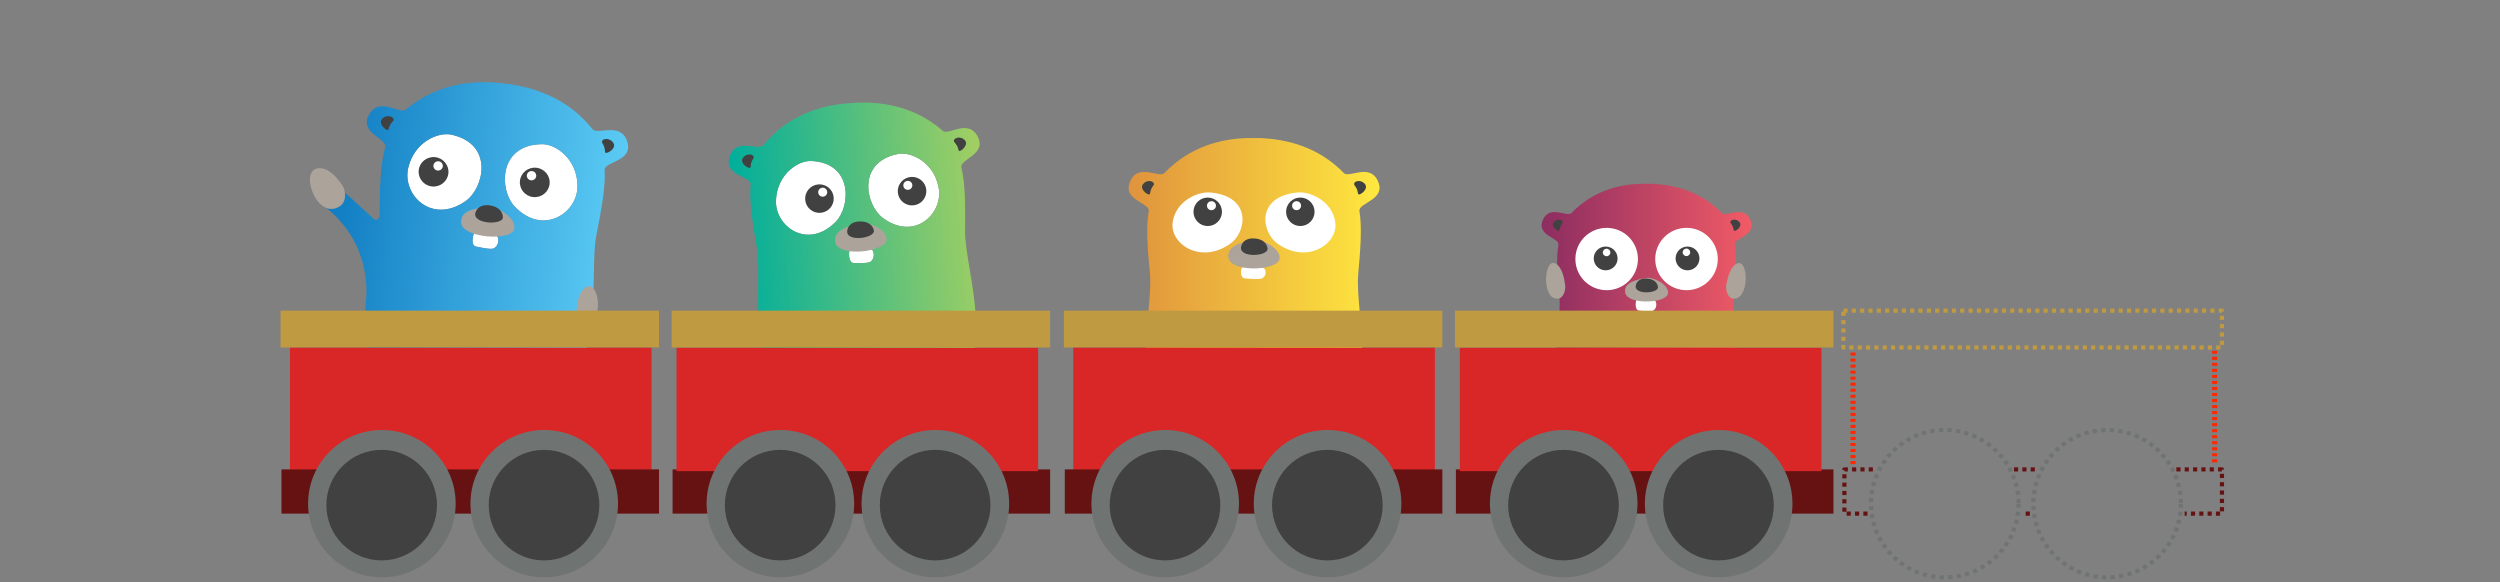 <?xml version="1.0" encoding="UTF-8" standalone="no"?>
<!DOCTYPE svg PUBLIC "-//W3C//DTD SVG 1.1//EN" "http://www.w3.org/Graphics/SVG/1.1/DTD/svg11.dtd">
<svg width="100%" height="100%" viewBox="0 0 601 140" version="1.1" xmlns="http://www.w3.org/2000/svg" xmlns:xlink="http://www.w3.org/1999/xlink" xml:space="preserve" xmlns:serif="http://www.serif.com/" style="fill-rule:evenodd;clip-rule:evenodd;stroke-linejoin:round;stroke-miterlimit:2;">
    <rect x="0" y="0" width="601" height="140" fill="#808080" stroke="none"/>
    <g transform="matrix(1,0,0,1,-201,-7080)">
        <g id="Variadic-Functions" serif:id="Variadic Functions" transform="matrix(0.586,0,0,0.182,201.763,7080)">
            <rect x="0" y="0" width="1024" height="768" style="fill:none;"/>
            <g id="Gopher" transform="matrix(0.139,0,0,0.446,617.167,241.777)">
                <path d="M715.598,106.873C739.382,155.985 667.104,161.236 670.811,183.166C677.606,222.703 672.973,281.39 667.722,339.151C658.764,437.066 731.969,671.506 579.382,765.714C550.656,783.629 482.394,793.514 415.058,795.058L414.44,795.058C347.104,793.514 269.575,783.629 240.849,765.714C88.571,671.506 161.776,437.066 153.127,339.151C147.568,281.39 142.934,222.703 150.039,183.166C153.745,161.236 81.467,156.293 105.251,106.873C125.637,64.556 175.985,101.931 188.649,88.649C253.205,21.622 331.66,3.707 393.436,2.162L427.413,2.162C488.88,5.251 567.336,21.931 632.201,88.649C644.865,101.931 694.903,64.556 715.598,106.873Z" style="fill:url(#_Linear1);fill-rule:nonzero;"/>
                <g transform="matrix(1,0,0,1,0,-18.678)">
                    <path d="M381.081,363.552C378.301,364.788 373.668,395.058 387.876,396.602C397.452,397.529 423.707,400.618 429.884,396.602C441.931,388.88 440.695,370.347 433.9,365.714C422.471,358.301 384.17,362.008 381.081,363.552Z" style="fill:white;fill-rule:nonzero;"/>
                </g>
                <g transform="matrix(5.91,0,0,5.91,-2556.36,-33854.4)">
                    <circle cx="482.025" cy="5766.4" r="15.62" style="fill:white;"/>
                </g>
                <g transform="matrix(5.91,0,0,5.91,-2320.7,-33854.4)">
                    <circle cx="482.025" cy="5766.4" r="15.62" style="fill:white;"/>
                </g>
                <path d="M410.425,280.936C429.884,278.156 476.525,300.395 473.436,326.65C469.73,357.229 353.282,361.244 347.104,324.797C343.398,302.557 361.004,288.349 410.425,280.936ZM608.726,769.73C614.903,778.687 615.212,784.865 605.328,789.498C567.645,806.795 533.977,783.629 546.641,777.143C573.514,763.552 590.193,742.239 608.726,769.73ZM211.815,772.819C230.347,745.328 247.027,766.641 273.9,780.232C286.564,786.718 252.896,809.884 215.212,792.587C205.328,787.954 205.637,781.776 211.815,772.819Z" style="fill:rgb(172,163,155);fill-rule:nonzero;"/>
                <g transform="matrix(1.532,0.277,-0.317,1.754,-195.336,-802.052)">
                    <path d="M673.282,545.792C663.707,545.483 657.529,532.819 657.529,525.097C657.529,511.197 659.382,494.826 669.575,487.722C690.579,473.205 707.259,546.1 673.282,545.792Z" style="fill:rgb(172,163,155);fill-rule:nonzero;"/>
                </g>
                <g transform="matrix(1.543,-0.209,0.239,1.766,-206.973,-590.883)">
                    <path d="M147.259,545.792C113.282,546.1 129.961,473.205 150.965,487.722C161.158,494.826 163.012,511.197 163.012,525.097C163.012,532.819 156.834,545.483 147.259,545.792Z" style="fill:rgb(172,163,155);fill-rule:nonzero;"/>
                </g>
                <path d="M657.838,114.286C659.382,107.799 675.444,104.71 684.402,115.83C695.212,129.112 668.649,147.336 667.413,139.923C664.324,119.846 655.985,120.772 657.838,114.286ZM162.703,114.286C164.556,120.772 156.216,119.846 153.127,139.923C151.892,147.336 125.328,129.112 136.139,115.83C144.788,104.71 160.849,107.799 162.703,114.286ZM531.081,258.484C511.634,258.484 495.868,242.719 495.868,223.272C495.868,203.825 511.634,188.06 531.081,188.06C550.528,188.06 566.293,203.825 566.293,223.272C566.293,242.719 550.528,258.484 531.081,258.484ZM527.849,216.345C533.991,216.345 538.969,211.366 538.969,205.225C538.969,199.084 533.991,194.106 527.849,194.106C521.708,194.106 516.73,199.084 516.73,205.225C516.73,211.366 521.708,216.345 527.849,216.345ZM378.61,301.988C382.317,287.779 395.29,283.146 405.792,282.837C432.664,282.22 442.857,296.737 443.784,308.166C445.637,327.625 370.27,332.258 378.61,301.988ZM289.46,258.484C270.012,258.484 254.247,242.719 254.247,223.272C254.247,203.825 270.012,188.06 289.46,188.06C308.907,188.06 324.672,203.825 324.672,223.272C324.672,242.719 308.907,258.484 289.46,258.484ZM292.184,216.752C298.325,216.752 303.304,211.774 303.304,205.632C303.304,199.491 298.325,194.513 292.184,194.513C286.043,194.513 281.064,199.491 281.064,205.632C281.064,211.774 286.043,216.752 292.184,216.752Z" style="fill:rgb(65,65,65);fill-rule:nonzero;"/>
            </g>
            <g id="Gopher1" serif:id="Gopher" transform="matrix(0.166,-8.00031e-05,2.48899e-05,0.534,445.036,181.242)">
                <path d="M715.598,106.873C739.382,155.985 667.104,161.236 670.811,183.166C677.606,222.703 672.973,281.39 667.722,339.151C658.764,437.066 731.969,671.506 579.382,765.714C550.656,783.629 482.394,793.514 415.058,795.058L414.44,795.058C347.104,793.514 269.575,783.629 240.849,765.714C88.571,671.506 161.776,437.066 153.127,339.151C147.568,281.39 142.934,222.703 150.039,183.166C153.745,161.236 81.467,156.293 105.251,106.873C125.637,64.556 175.985,101.931 188.649,88.649C253.205,21.622 331.66,3.707 393.436,2.162L427.413,2.162C488.88,5.251 567.336,21.931 632.201,88.649C644.865,101.931 694.903,64.556 715.598,106.873Z" style="fill:url(#_Linear2);fill-rule:nonzero;"/>
                <g transform="matrix(1,7.63779e-20,-4.77049e-18,0.818,1.81899e-12,24.869)">
                    <path d="M381.081,363.552C378.301,364.788 373.668,395.058 387.876,396.602C397.452,397.529 423.707,400.618 429.884,396.602C441.931,388.88 440.695,370.347 433.9,365.714C422.471,358.301 384.17,362.008 381.081,363.552ZM302.625,136.834C270.811,133.127 217.375,162.78 209.344,225.792C200.695,291.274 277.915,356.139 352.046,291.274C391.892,256.371 405.792,148.88 302.625,136.834ZM517.606,136.834C414.44,148.88 428.34,256.371 468.185,291.274C542.317,356.139 619.537,291.274 610.888,225.792C603.166,162.78 549.73,133.127 517.606,136.834Z" style="fill:white;fill-rule:nonzero;"/>
                </g>
                <path d="M410.431,254.688C429.891,251.908 476.532,274.147 473.443,300.402C469.736,330.981 353.289,334.997 347.111,298.549C343.404,276.309 361.011,262.101 410.431,254.688ZM608.726,769.73C614.903,778.687 615.212,784.865 605.328,789.498C567.645,806.795 533.977,783.629 546.641,777.143C573.514,763.552 590.193,742.239 608.726,769.73ZM211.815,772.819C230.347,745.328 247.027,766.641 273.9,780.232C286.564,786.718 252.896,809.884 215.212,792.587C205.328,787.954 205.637,781.776 211.815,772.819Z" style="fill:rgb(172,163,155);fill-rule:nonzero;"/>
                <path d="M657.838,114.286C659.382,107.799 675.444,104.71 684.402,115.83C695.212,129.112 668.649,147.336 667.413,139.923C664.324,119.846 655.985,120.772 657.838,114.286ZM162.703,114.286C164.556,120.772 156.216,119.846 153.127,139.923C151.892,147.336 125.328,129.112 136.139,115.83C144.788,104.71 160.849,107.799 162.703,114.286ZM524.717,219.784C505.27,219.784 489.505,204.019 489.505,184.572C489.505,165.125 505.27,149.36 524.717,149.36C544.164,149.36 559.93,165.125 559.93,184.572C559.93,204.019 544.164,219.784 524.717,219.784ZM515.451,180.557C521.592,180.557 526.57,175.578 526.57,169.437C526.57,163.296 521.592,158.317 515.451,158.317C509.31,158.317 504.331,163.296 504.331,169.437C504.331,175.578 509.31,180.557 515.451,180.557ZM378.617,269.514C382.323,255.306 395.296,250.672 405.798,250.363C432.671,249.746 442.864,264.263 443.791,275.692C445.644,295.151 370.277,299.784 378.617,269.514ZM295.837,219.784C276.39,219.784 260.624,204.019 260.624,184.572C260.624,165.125 276.39,149.36 295.837,149.36C315.284,149.36 331.049,165.125 331.049,184.572C331.049,204.019 315.284,219.784 295.837,219.784ZM305.103,180.557C311.244,180.557 316.223,175.578 316.223,169.437C316.223,163.296 311.244,158.317 305.103,158.317C298.962,158.317 293.984,163.296 293.984,169.437C293.984,175.578 298.962,180.557 305.103,180.557Z" style="fill:rgb(65,65,65);fill-rule:nonzero;"/>
            </g>
            <g id="Gopher2" serif:id="Gopher" transform="matrix(0.166,-0.043,0.013,0.533,279.356,152.735)">
                <path d="M381.081,363.552C378.301,364.788 373.668,395.058 387.876,396.602C397.452,397.529 423.707,400.618 429.884,396.602C441.931,388.88 440.695,370.347 433.9,365.714C422.471,358.301 384.17,362.008 381.081,363.552ZM302.625,136.834C270.811,133.127 217.375,162.78 209.344,225.792C200.695,291.274 277.915,356.139 352.046,291.274C391.892,256.371 405.792,148.88 302.625,136.834ZM517.606,136.834C414.44,148.88 428.34,256.371 468.185,291.274C542.317,356.139 619.537,291.274 610.888,225.792C603.166,162.78 549.73,133.127 517.606,136.834Z" style="fill:white;fill-rule:nonzero;"/>
                <path d="M715.598,106.873C739.382,155.985 667.104,161.236 670.811,183.166C677.606,222.703 672.973,281.39 667.722,339.151C658.764,437.066 731.969,671.506 579.382,765.714C550.656,783.629 482.394,793.514 415.058,795.058L414.44,795.058C347.104,793.514 269.575,783.629 240.849,765.714C88.571,671.506 161.776,437.066 153.127,339.151C147.568,281.39 142.934,222.703 150.039,183.166C153.745,161.236 81.467,156.293 105.251,106.873C125.637,64.556 175.985,101.931 188.649,88.649C253.205,21.622 331.66,3.707 393.436,2.162L427.413,2.162C488.88,5.251 567.336,21.931 632.201,88.649C644.865,101.931 694.903,64.556 715.598,106.873ZM381.081,363.552C378.301,364.788 373.668,395.058 387.876,396.602C397.452,397.529 423.707,400.618 429.884,396.602C441.931,388.88 440.695,370.347 433.9,365.714C422.471,358.301 384.17,362.008 381.081,363.552ZM302.625,136.834C270.811,133.127 217.375,162.78 209.344,225.792C200.695,291.274 277.915,356.139 352.046,291.274C391.892,256.371 405.792,148.88 302.625,136.834ZM517.606,136.834C414.44,148.88 428.34,256.371 468.185,291.274C542.317,356.139 619.537,291.274 610.888,225.792C603.166,162.78 549.73,133.127 517.606,136.834Z" style="fill:url(#_Linear3);fill-rule:nonzero;"/>
                <path d="M410.425,299.614C429.884,296.834 476.525,319.073 473.436,345.328C469.73,375.907 353.282,379.923 347.104,343.475C343.398,321.236 361.004,307.027 410.425,299.614ZM608.726,769.73C614.903,778.687 615.212,784.865 605.328,789.498C567.645,806.795 533.977,783.629 546.641,777.143C573.514,763.552 590.193,742.239 608.726,769.73ZM211.815,772.819C230.347,745.328 247.027,766.641 273.9,780.232C286.564,786.718 252.896,809.884 215.212,792.587C205.328,787.954 205.637,781.776 211.815,772.819Z" style="fill:rgb(172,163,155);fill-rule:nonzero;"/>
                <path d="M657.838,114.286C659.382,107.799 675.444,104.71 684.402,115.83C695.212,129.112 668.649,147.336 667.413,139.923C664.324,119.846 655.985,120.772 657.838,114.286ZM162.703,114.286C164.556,120.772 156.216,119.846 153.127,139.923C151.892,147.336 125.328,129.112 136.139,115.83C144.788,104.71 160.849,107.799 162.703,114.286ZM545.178,266.358C525.73,266.358 509.965,250.593 509.965,231.146C509.965,211.699 525.73,195.934 545.178,195.934C564.625,195.934 580.39,211.699 580.39,231.146C580.39,250.593 564.625,266.358 545.178,266.358ZM535.911,227.13C542.053,227.13 547.031,222.152 547.031,216.011C547.031,209.869 542.053,204.891 535.911,204.891C529.77,204.891 524.792,209.869 524.792,216.011C524.792,222.152 529.77,227.13 535.911,227.13ZM378.61,314.44C382.317,300.232 395.29,295.598 405.792,295.29C432.664,294.672 442.857,309.189 443.784,320.618C445.637,340.077 370.27,344.71 378.61,314.44ZM316.297,266.358C296.85,266.358 281.085,250.593 281.085,231.146C281.085,211.699 296.85,195.934 316.297,195.934C335.745,195.934 351.51,211.699 351.51,231.146C351.51,250.593 335.745,266.358 316.297,266.358ZM325.564,227.13C331.705,227.13 336.684,222.152 336.684,216.011C336.684,209.869 331.705,204.891 325.564,204.891C319.423,204.891 314.444,209.869 314.444,216.011C314.444,222.152 319.423,227.13 325.564,227.13Z" style="fill:rgb(65,65,65);fill-rule:nonzero;"/>
            </g>
            <g transform="matrix(1.516,0.511,-0.03,0.91,-562.122,-397.066)">
                <g id="Gopher3" serif:id="Gopher" transform="matrix(0.114,0,0,0.604,464.58,268.953)">
                    <path d="M381.081,363.552C378.301,364.788 373.668,395.058 387.876,396.602C397.452,397.529 423.707,400.618 429.884,396.602C441.931,388.88 440.695,370.347 433.9,365.714C422.471,358.301 384.17,362.008 381.081,363.552ZM302.625,136.834C270.811,133.127 217.375,162.78 209.344,225.792C200.695,291.274 277.915,356.139 352.046,291.274C391.892,256.371 405.792,148.88 302.625,136.834ZM517.606,136.834C414.44,148.88 428.34,256.371 468.185,291.274C542.317,356.139 619.537,291.274 610.888,225.792C603.166,162.78 549.73,133.127 517.606,136.834Z" style="fill:white;fill-rule:nonzero;"/>
                    <path d="M143.065,550.578C141.762,470.456 102.721,395.746 37.926,349.385C29.674,343.48 24.493,339.773 24.493,339.773L43.503,283.52C43.503,283.52 111.865,334.44 140.939,356.096C143.422,357.951 146.741,358.204 149.472,356.747C152.204,355.289 153.864,352.38 153.741,349.265C153.609,345.752 153.412,342.377 153.127,339.151C147.568,281.39 142.934,222.703 150.039,183.166C153.745,161.236 81.467,156.293 105.251,106.873C125.637,64.556 175.985,101.931 188.649,88.649C253.205,21.622 331.66,3.707 393.436,2.162L427.413,2.162C488.88,5.251 567.336,21.931 632.201,88.649C644.865,101.931 694.903,64.556 715.598,106.873C739.382,155.985 667.104,161.236 670.811,183.166C677.606,222.703 672.973,281.39 667.722,339.151C658.764,437.066 731.969,671.506 579.382,765.714C550.656,783.629 482.394,793.514 415.058,795.058L414.44,795.058C347.104,793.514 269.575,783.629 240.849,765.714C163.714,717.994 144.434,634.291 143.065,550.578ZM517.606,136.834C414.44,148.88 428.34,256.371 468.185,291.274C542.317,356.139 619.537,291.274 610.888,225.792C603.166,162.78 549.73,133.127 517.606,136.834ZM381.081,363.552C378.301,364.788 373.668,395.058 387.876,396.602C397.452,397.529 423.707,400.618 429.884,396.602C441.931,388.88 440.695,370.347 433.9,365.714C422.471,358.301 384.17,362.008 381.081,363.552ZM302.625,136.834C270.811,133.127 217.375,162.78 209.344,225.792C200.695,291.274 277.915,356.139 352.046,291.274C391.892,256.371 405.792,148.88 302.625,136.834Z" style="fill:url(#_Linear4);"/>
                    <path d="M410.425,299.614C429.884,296.834 476.525,319.073 473.436,345.328C469.73,375.907 353.282,379.923 347.104,343.475C343.398,321.236 361.004,307.027 410.425,299.614ZM608.726,769.73C614.903,778.687 615.212,784.865 605.328,789.498C567.645,806.795 533.977,783.629 546.641,777.143C573.514,763.552 590.193,742.239 608.726,769.73ZM211.815,772.819C230.347,745.328 247.027,766.641 273.9,780.232C286.564,786.718 252.896,809.884 215.212,792.587C205.328,787.954 205.637,781.776 211.815,772.819Z" style="fill:rgb(172,163,155);fill-rule:nonzero;"/>
                    <path d="M657.838,114.286C659.382,107.799 675.444,104.71 684.402,115.83C695.212,129.112 668.649,147.336 667.413,139.923C664.324,119.846 655.985,120.772 657.838,114.286ZM162.703,114.286C164.556,120.772 156.216,119.846 153.127,139.923C151.892,147.336 125.328,129.112 136.139,115.83C144.788,104.71 160.849,107.799 162.703,114.286ZM509.93,264.71C490.483,264.71 474.718,248.945 474.718,229.498C474.718,210.051 490.483,194.286 509.93,194.286C529.377,194.286 545.142,210.051 545.142,229.498C545.142,248.945 529.377,264.71 509.93,264.71ZM500.664,225.483C506.805,225.483 511.783,220.504 511.783,214.363C511.783,208.222 506.805,203.243 500.664,203.243C494.522,203.243 489.544,208.222 489.544,214.363C489.544,220.504 494.522,225.483 500.664,225.483ZM378.61,314.44C382.317,300.232 395.29,295.598 405.792,295.29C432.664,294.672 442.857,309.189 443.784,320.618C445.637,340.077 370.27,344.71 378.61,314.44ZM269.645,264.71C250.198,264.71 234.433,248.945 234.433,229.498C234.433,210.051 250.198,194.286 269.645,194.286C289.092,194.286 304.857,210.051 304.857,229.498C304.857,248.945 289.092,264.71 269.645,264.71ZM278.911,225.483C285.053,225.483 290.031,220.504 290.031,214.363C290.031,208.222 285.053,203.243 278.911,203.243C272.77,203.243 267.792,208.222 267.792,214.363C267.792,220.504 272.77,225.483 278.911,225.483Z" style="fill:rgb(65,65,65);fill-rule:nonzero;"/>
                </g>
                <g transform="matrix(0.16,0,0,0.868,435.357,164.84)">
                    <path d="M654.229,501.986C644.654,501.677 638.476,489.013 638.476,481.291C638.476,467.392 640.329,451.021 650.522,443.917C671.526,429.399 688.206,502.295 654.229,501.986Z" style="fill:rgb(172,163,155);fill-rule:nonzero;"/>
                </g>
                <g transform="matrix(0.173,-0.765,0.128,0.831,375.979,129.803)">
                    <path d="M147.259,545.792C113.282,546.1 129.961,473.205 150.965,487.722C161.158,494.826 163.012,511.197 163.012,525.097C163.012,532.819 156.834,545.483 147.259,545.792Z" style="fill:rgb(172,163,155);fill-rule:nonzero;"/>
                </g>
            </g>
            <g id="Livello-1" serif:id="Livello 1" transform="matrix(1.159,0,0,3.727,21.076,-1440.25)">
                <g id="g5434" transform="matrix(1.306,0,0,1.306,-425.507,-328.244)">
                    <g id="rect3839" transform="matrix(1,0,0,1,0,22.548)">
                        <rect x="387.05" y="608.98" width="102.58" height="10" style="fill:rgb(191,154,64);"/>
                    </g>
                    <g id="rect3841" transform="matrix(1,0,0,0.598,-1.42109e-14,271.426)">
                        <rect x="389.61" y="619.01" width="98" height="56" style="fill:rgb(217,38,38);"/>
                    </g>
                    <rect id="rect3872" x="387.31" y="674.61" width="102.33" height="12" style="fill:rgb(102,18,18);"/>
                    <g id="path3856" transform="matrix(1.383,0,0,1.31,67.335,-213.23)">
                        <path d="M265.5,684.84C265.5,693.27 259.026,700.103 251.04,700.103C243.054,700.103 236.58,693.269 236.58,684.84C236.58,676.41 243.054,669.577 251.04,669.577C259.026,669.577 265.5,676.411 265.5,684.84Z" style="fill:rgb(111,116,114);fill-rule:nonzero;"/>
                    </g>
                    <g id="path3858" transform="matrix(1.037,0,0,0.983,154.14,11.106)">
                        <path d="M265.5,684.84C265.5,693.27 259.026,700.103 251.04,700.103C243.054,700.103 236.58,693.269 236.58,684.84C236.58,676.41 243.054,669.577 251.04,669.577C259.026,669.577 265.5,676.411 265.5,684.84Z" style="fill:rgb(65,65,65);fill-rule:nonzero;"/>
                    </g>
                    <g id="path3860" transform="matrix(1.383,0,0,1.31,111.34,-213.23)">
                        <path d="M265.5,684.84C265.5,693.27 259.026,700.103 251.04,700.103C243.054,700.103 236.58,693.269 236.58,684.84C236.58,676.41 243.054,669.577 251.04,669.577C259.026,669.577 265.5,676.411 265.5,684.84Z" style="fill:rgb(111,116,114);fill-rule:nonzero;"/>
                    </g>
                    <g id="path3862" transform="matrix(1.037,0,0,0.983,198.14,11.106)">
                        <path d="M265.5,684.84C265.5,693.27 259.026,700.103 251.04,700.103C243.054,700.103 236.58,693.269 236.58,684.84C236.58,676.41 243.054,669.577 251.04,669.577C259.026,669.577 265.5,676.411 265.5,684.84Z" style="fill:rgb(65,65,65);fill-rule:nonzero;"/>
                    </g>
                    <rect id="rect3874" x="493.31" y="674.61" width="102.33" height="12" style="fill:rgb(102,18,18);"/>
                    <g id="rect3878" transform="matrix(1,0,0,0.598,4.26326e-14,271.426)">
                        <rect x="494.38" y="619.01" width="98" height="56" style="fill:rgb(217,38,38);"/>
                    </g>
                    <g id="path3864" transform="matrix(1.383,0,0,1.31,175.34,-213.23)">
                        <path d="M265.5,684.84C265.5,693.27 259.026,700.103 251.04,700.103C243.054,700.103 236.58,693.269 236.58,684.84C236.58,676.41 243.054,669.577 251.04,669.577C259.026,669.577 265.5,676.411 265.5,684.84Z" style="fill:rgb(111,116,114);fill-rule:nonzero;"/>
                    </g>
                    <g id="path3866" transform="matrix(1.037,0,0,0.983,262.14,11.106)">
                        <path d="M265.5,684.84C265.5,693.27 259.026,700.103 251.04,700.103C243.054,700.103 236.58,693.269 236.58,684.84C236.58,676.41 243.054,669.577 251.04,669.577C259.026,669.577 265.5,676.411 265.5,684.84Z" style="fill:rgb(65,65,65);fill-rule:nonzero;"/>
                    </g>
                    <g id="path3868" transform="matrix(1.383,0,0,1.31,217.34,-213.23)">
                        <path d="M265.5,684.84C265.5,693.27 259.026,700.103 251.04,700.103C243.054,700.103 236.58,693.269 236.58,684.84C236.58,676.41 243.054,669.577 251.04,669.577C259.026,669.577 265.5,676.411 265.5,684.84Z" style="fill:rgb(111,116,114);fill-rule:nonzero;"/>
                    </g>
                    <g id="path3870" transform="matrix(1.037,0,0,0.983,304.14,11.106)">
                        <path d="M265.5,684.84C265.5,693.27 259.026,700.103 251.04,700.103C243.054,700.103 236.58,693.269 236.58,684.84C236.58,676.41 243.054,669.577 251.04,669.577C259.026,669.577 265.5,676.411 265.5,684.84Z" style="fill:rgb(65,65,65);fill-rule:nonzero;"/>
                    </g>
                    <g id="rect3876" transform="matrix(1,0,0,1,0,22.548)">
                        <rect x="493.05" y="608.98" width="102.58" height="10" style="fill:rgb(191,154,64);"/>
                    </g>
                </g>
                <g id="g54341" serif:id="g5434" transform="matrix(1.306,0,0,1.306,-148.242,-328.244)">
                    <g id="rect38391" serif:id="rect3839" transform="matrix(1,0,0,1,0,22.548)">
                        <rect x="387.05" y="608.98" width="102.58" height="10" style="fill:rgb(191,154,64);"/>
                    </g>
                    <g id="rect38411" serif:id="rect3841" transform="matrix(1,0,0,0.598,-1.42109e-14,271.426)">
                        <rect x="389.61" y="619.01" width="98" height="56" style="fill:rgb(217,38,38);"/>
                    </g>
                    <rect id="rect38721" serif:id="rect3872" x="387.31" y="674.61" width="102.33" height="12" style="fill:rgb(102,18,18);"/>
                    <g id="path38561" serif:id="path3856" transform="matrix(1.383,0,0,1.31,67.335,-213.23)">
                        <path d="M265.5,684.84C265.5,693.27 259.026,700.103 251.04,700.103C243.054,700.103 236.58,693.269 236.58,684.84C236.58,676.41 243.054,669.577 251.04,669.577C259.026,669.577 265.5,676.411 265.5,684.84Z" style="fill:rgb(111,116,114);fill-rule:nonzero;"/>
                    </g>
                    <g id="path38581" serif:id="path3858" transform="matrix(1.037,0,0,0.983,154.14,11.106)">
                        <path d="M265.5,684.84C265.5,693.27 259.026,700.103 251.04,700.103C243.054,700.103 236.58,693.269 236.58,684.84C236.58,676.41 243.054,669.577 251.04,669.577C259.026,669.577 265.5,676.411 265.5,684.84Z" style="fill:rgb(65,65,65);fill-rule:nonzero;"/>
                    </g>
                    <g id="path38601" serif:id="path3860" transform="matrix(1.383,0,0,1.31,111.34,-213.23)">
                        <path d="M265.5,684.84C265.5,693.27 259.026,700.103 251.04,700.103C243.054,700.103 236.58,693.269 236.58,684.84C236.58,676.41 243.054,669.577 251.04,669.577C259.026,669.577 265.5,676.411 265.5,684.84Z" style="fill:rgb(111,116,114);fill-rule:nonzero;"/>
                    </g>
                    <g id="path38621" serif:id="path3862" transform="matrix(1.037,0,0,0.983,198.14,11.106)">
                        <path d="M265.5,684.84C265.5,693.27 259.026,700.103 251.04,700.103C243.054,700.103 236.58,693.269 236.58,684.84C236.58,676.41 243.054,669.577 251.04,669.577C259.026,669.577 265.5,676.411 265.5,684.84Z" style="fill:rgb(65,65,65);fill-rule:nonzero;"/>
                    </g>
                    <rect id="rect38741" serif:id="rect3874" x="493.31" y="674.61" width="102.33" height="12" style="fill:rgb(102,18,18);"/>
                    <g id="rect38781" serif:id="rect3878" transform="matrix(1,0,0,0.598,4.26326e-14,271.426)">
                        <rect x="494.38" y="619.01" width="98" height="56" style="fill:rgb(217,38,38);"/>
                    </g>
                    <g id="path38641" serif:id="path3864" transform="matrix(1.383,0,0,1.31,175.34,-213.23)">
                        <path d="M265.5,684.84C265.5,693.27 259.026,700.103 251.04,700.103C243.054,700.103 236.58,693.269 236.58,684.84C236.58,676.41 243.054,669.577 251.04,669.577C259.026,669.577 265.5,676.411 265.5,684.84Z" style="fill:rgb(111,116,114);fill-rule:nonzero;"/>
                    </g>
                    <g id="path38661" serif:id="path3866" transform="matrix(1.037,0,0,0.983,262.14,11.106)">
                        <path d="M265.5,684.84C265.5,693.27 259.026,700.103 251.04,700.103C243.054,700.103 236.58,693.269 236.58,684.84C236.58,676.41 243.054,669.577 251.04,669.577C259.026,669.577 265.5,676.411 265.5,684.84Z" style="fill:rgb(65,65,65);fill-rule:nonzero;"/>
                    </g>
                    <g id="path38681" serif:id="path3868" transform="matrix(1.383,0,0,1.31,217.34,-213.23)">
                        <path d="M265.5,684.84C265.5,693.27 259.026,700.103 251.04,700.103C243.054,700.103 236.58,693.269 236.58,684.84C236.58,676.41 243.054,669.577 251.04,669.577C259.026,669.577 265.5,676.411 265.5,684.84Z" style="fill:rgb(111,116,114);fill-rule:nonzero;"/>
                    </g>
                    <g id="path38701" serif:id="path3870" transform="matrix(1.037,0,0,0.983,304.14,11.106)">
                        <path d="M265.5,684.84C265.5,693.27 259.026,700.103 251.04,700.103C243.054,700.103 236.58,693.269 236.58,684.84C236.58,676.41 243.054,669.577 251.04,669.577C259.026,669.577 265.5,676.411 265.5,684.84Z" style="fill:rgb(65,65,65);fill-rule:nonzero;"/>
                    </g>
                    <g id="rect38761" serif:id="rect3876" transform="matrix(1,0,0,1,0,22.548)">
                        <rect x="493.05" y="608.98" width="102.58" height="10" style="fill:rgb(191,154,64);"/>
                    </g>
                </g>
                <g id="g54342" serif:id="g5434" transform="matrix(1.306,0,0,1.306,127.705,-328.244)">
                    <g id="rect38392" serif:id="rect3839" transform="matrix(1,0,0,1,0,22.548)">
                        <rect x="387.05" y="608.98" width="102.58" height="10" style="fill:none;stroke:rgb(191,154,64);stroke-width:1.13px;stroke-dasharray:1.13,1.13;"/>
                    </g>
                    <g id="rect38412" serif:id="rect3841" transform="matrix(0.919,0,0,0.549,39.541,302.587)">
                        <path d="M487.61,619.01L487.61,675.01" style="fill:none;stroke:rgb(255,38,0);stroke-width:1.49px;stroke-dasharray:1.49,1.49;"/>
                    </g>
                    <g id="rect38413" serif:id="rect3841" transform="matrix(0.919,0,0,0.549,31.594,302.587)">
                        <path d="M389.61,675.01L389.61,619.01" style="fill:none;stroke:rgb(255,38,0);stroke-width:1.49px;stroke-dasharray:1.49,1.49;"/>
                    </g>
                    <path id="rect38722" serif:id="rect3872" d="M393.575,686.61L387.31,686.61L387.31,674.61L395.821,674.61M437.58,686.61L435.521,686.61M477.281,674.61L489.64,674.61L489.64,686.61L479.526,686.61" style="fill:none;stroke:rgb(102,18,18);stroke-width:1.13px;stroke-linejoin:miter;stroke-dasharray:1.13,1.13;"/>
                    <path id="rect38723" serif:id="rect3872" d="M433.276,674.61L439.826,674.61" style="fill:none;stroke:rgb(102,18,18);stroke-width:1.13px;stroke-linejoin:miter;stroke-dasharray:1.13,1.13;"/>
                    <g id="path38562" serif:id="path3856" transform="matrix(1.383,0,0,1.31,67.335,-213.23)">
                        <path d="M265.5,684.84C265.5,693.27 259.026,700.103 251.04,700.103C243.054,700.103 236.58,693.269 236.58,684.84C236.58,676.41 243.054,669.577 251.04,669.577C259.026,669.577 265.5,676.411 265.5,684.84Z" style="fill:none;fill-rule:nonzero;stroke:rgb(111,116,114);stroke-width:0.84px;stroke-dasharray:0.84,0.84;"/>
                    </g>
                    <g id="path38602" serif:id="path3860" transform="matrix(1.383,0,0,1.31,111.34,-213.23)">
                        <path d="M265.5,684.84C265.5,693.27 259.026,700.103 251.04,700.103C243.054,700.103 236.58,693.269 236.58,684.84C236.58,676.41 243.054,669.577 251.04,669.577C259.026,669.577 265.5,676.411 265.5,684.84Z" style="fill:none;fill-rule:nonzero;stroke:rgb(111,116,114);stroke-width:0.84px;stroke-dasharray:0.84,0.84;"/>
                    </g>
                </g>
            </g>
        </g>
    </g>
    <defs>
        <linearGradient id="_Linear1" x1="0" y1="0" x2="1" y2="0" gradientUnits="userSpaceOnUse" gradientTransform="matrix(619.975,0,0,792.896,100.437,398.61)"><stop offset="0" style="stop-color:rgb(140,45,97);stop-opacity:1"/><stop offset="1" style="stop-color:rgb(241,91,102);stop-opacity:1"/></linearGradient>
        <linearGradient id="_Linear2" x1="0" y1="0" x2="1" y2="0" gradientUnits="userSpaceOnUse" gradientTransform="matrix(619.975,0,0,792.896,100.437,398.61)"><stop offset="0" style="stop-color:rgb(224,147,61);stop-opacity:1"/><stop offset="1" style="stop-color:rgb(255,232,63);stop-opacity:1"/></linearGradient>
        <linearGradient id="_Linear3" x1="0" y1="0" x2="1" y2="0" gradientUnits="userSpaceOnUse" gradientTransform="matrix(619.975,0,0,792.896,100.437,398.61)"><stop offset="0" style="stop-color:rgb(0,174,156);stop-opacity:1"/><stop offset="1" style="stop-color:rgb(163,207,98);stop-opacity:1"/></linearGradient>
        <linearGradient id="_Linear4" x1="0" y1="0" x2="1" y2="0" gradientUnits="userSpaceOnUse" gradientTransform="matrix(695.919,0,0,792.896,24.493,398.61)"><stop offset="0" style="stop-color:rgb(15,123,193);stop-opacity:1"/><stop offset="1" style="stop-color:rgb(91,203,245);stop-opacity:1"/></linearGradient>
    </defs>
</svg>
